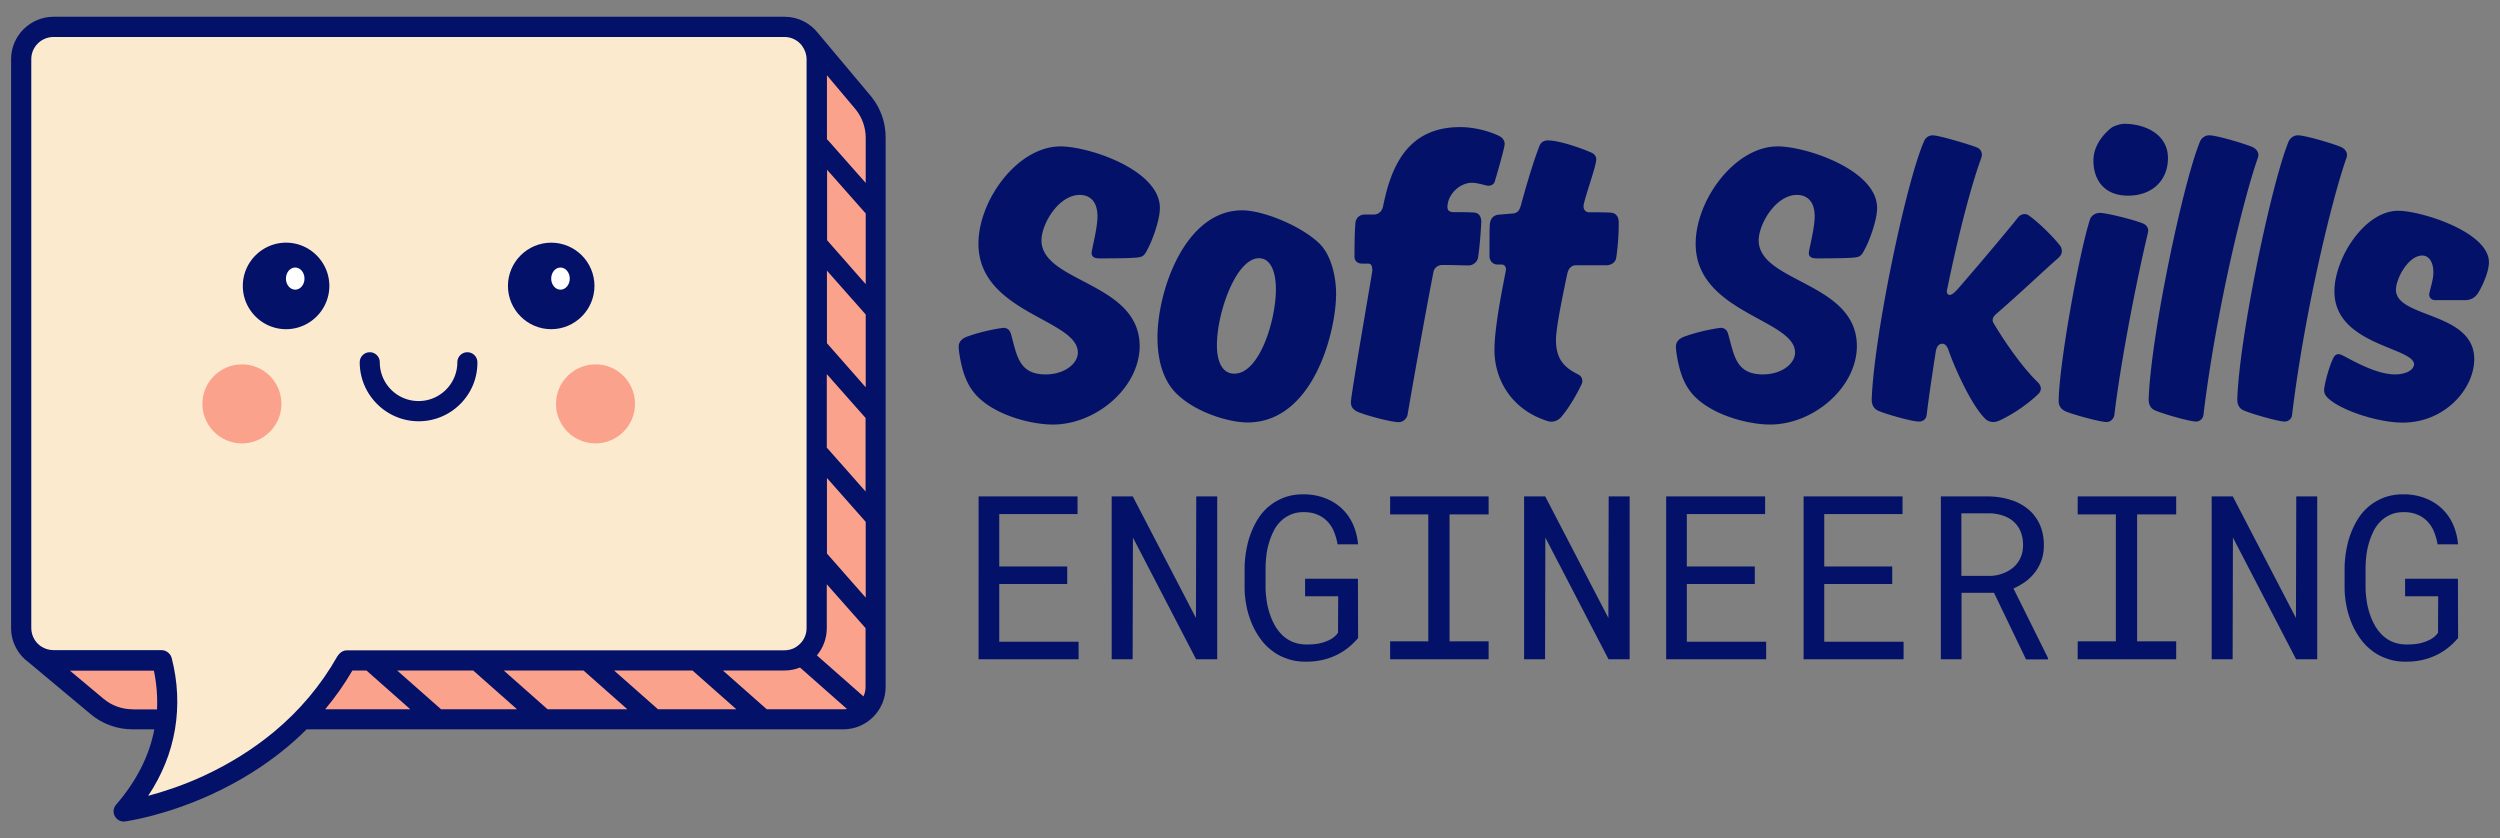 <svg id="Layer_1" xmlns="http://www.w3.org/2000/svg" viewBox="0 0 1670 560"><rect x="0" y="0" width="1670" height="560" fill="#808080" stroke="none"/><style>.st0{fill:#fba28c}.st2{fill:#031268}.st3{fill:#fff}</style><path class="st0" d="M582.9 93.2v360.3c0 13.2-10.7 23.9-23.9 23.9H92.7c-9.1 0-18-3.2-25-9.1l-46.2-38.7c-1.1-1-1.3-2.7-.3-3.8 1-1.1 2.7-1.3 3.8-.3l.4.4L533.9 29.1c-.9-1.1-.7-2.8.4-3.7 1.1-1 2.8-.8 3.8.3l36.1 42.9c5.6 7 8.7 15.7 8.7 24.6z"/><path d="M544.2 41.7v373.1c0 13.2-10.7 23.9-23.9 23.9H234.7c-11.2 19.5-25.8 36.9-43.5 51.6-14.3 11.9-30.6 22-48.5 30.2-30.4 13.9-54.5 17.2-55.5 17.3h-.4c-1 0-1.9-.5-2.4-1.4-.5-1-.4-2.2.3-3 14.4-16.5 23.3-34.6 26.5-53.8 2.3-13.4 1.7-27.2-1.6-40.8H40.9c-13.2-.1-23.9-10.8-23.9-24V41.7c0-13.2 10.7-23.9 23.9-23.9h479.4c13.2 0 23.9 10.7 23.9 23.9z" fill="#fceacf"/><path class="st2" d="M582 64.5c-.1 0-.1 0 0 0l-35.5-42.3c-5.2-6.7-13.3-11-22.4-11H35.8c-15.6 0-28.4 12.7-28.4 28.3v380c0 9.5 4.7 17.9 11.8 23L60.5 477c7.8 6.6 17.8 10.2 28 10.2h14.6C99.7 505.1 91 522 77.5 537.6c-1.8 2.1-2.2 5.1-.8 7.6 1.2 2.2 3.5 3.6 5.9 3.6.3 0 .6 0 .9-.1 1.1-.1 26.2-3.6 57.7-18 18.5-8.5 35.4-19 50.2-31.3 4.7-3.9 9.2-8 13.4-12.2h358.5c15.6 0 28.3-12.7 28.3-28.3V92c.1-10-3.3-19.7-9.6-27.5zm-29.6-14.2l19.2 22.8c4.3 5.3 6.7 12.1 6.7 18.9v30.2l-25.1-28.4c-.2-.3-.5-.5-.8-.7V50.3zm0 63l25.9 29.3v47.2l-25.6-29.1c-.1-.1-.1-.2-.2-.2v-47.2zM88.5 473.8c-7.1 0-13.9-2.5-19.3-7L46.7 448h56.1c1.8 8.6 2.5 17.3 2.1 25.9H88.5zm94.5 15.1c-13.9 11.5-29.7 21.4-47 29.4-14.3 6.6-27.3 10.7-37 13.3 9.3-14 15.3-28.9 17.9-44.5 2.6-15.6 1.9-31.6-2.2-47.5-.4-1.4-1.1-2.6-2.2-3.5l-.2-.2c-1.2-1-2.7-1.6-4.3-1.6H35.8c-3.1 0-5.9-.9-8.3-2.5-.2-.1-.3-.2-.5-.3-3.7-2.7-6.1-7.1-6.1-12v-380c0-8.2 6.7-14.8 14.9-14.8H524c4.2 0 8.1 1.8 10.8 4.7.4.4.8.9 1.1 1.4 1.8 2.5 2.9 5.5 2.9 8.8v380c0 4.9-2.4 9.3-6.2 12-.5.4-1 .7-1.5 1-2.1 1.2-4.6 1.8-7.1 1.8H231.8c-2 0-3.8.9-5.1 2.3l-.6.7c-.3.3-.5.7-.8 1.1-10.8 19.1-25.1 36.1-42.3 50.4zm34.2-15.1c6.8-8.1 12.9-16.8 18.2-25.9h9.4l29.3 25.9h-56.9zm77.4 0l-.4-.4-28.9-25.5h50.8l29.3 25.9h-50.8zm71.2 0l-29.3-25.9h53.3l29.3 25.9h-53.3zm73.7 0l-.4-.4-28.9-25.5h52.4l29.3 25.9h-52.4zm123.9 0h-51.3c-.2-.3-.5-.6-.9-.9l-28.3-25h41c3.7 0 7.3-.7 10.5-2l31.4 27.7c-.7.1-1.5.2-2.4.2zm14.8-14.9c0 2.2-.5 4.4-1.4 6.3l-31.1-27.4c4.1-4.9 6.6-11.3 6.6-18.2v-29.3l25.9 29.3v39.3zm0-59.8L552.6 370c-.1-.1-.1-.2-.2-.2v-50.5l25.9 29.3v50.5zm0-70.8l-25.1-28.4c-.2-.3-.5-.5-.8-.7v-49.3l25.9 29.3v49.1zm0-69.7l-25.6-29.1c-.1-.1-.1-.2-.2-.2v-48.5l25.9 29.3v48.5z"/><path class="st2" d="M535.9 30.7l-1.1-1.3v-.1c.4.5.8 1 1.1 1.4z"/><path class="st0" d="M188 269.8c0 14.6-11.9 26.4-26.4 26.4-14.6 0-26.4-11.9-26.4-26.4 0-14.6 11.9-26.4 26.4-26.4 14.5-.1 26.4 11.8 26.4 26.4zm236.2 0c0 14.6-11.9 26.4-26.4 26.4-14.6 0-26.4-11.9-26.4-26.4 0-14.6 11.9-26.4 26.4-26.4 14.5-.1 26.4 11.8 26.4 26.4z"/><path class="st2" d="M279.7 281.4c-21.7 0-39.4-17.7-39.4-39.4a6.7 6.7 0 0113.4 0c0 14.3 11.6 25.9 25.9 25.9 14.3 0 25.9-11.6 25.9-25.9a6.7 6.7 0 0113.4 0c.2 21.7-17.5 39.4-39.2 39.4zM220 191c0 15.9-13 28.9-28.9 28.9-15.9 0-28.9-13-28.9-28.9 0-15.9 13-28.9 28.9-28.9 15.9 0 28.9 13 28.9 28.9z"/><ellipse class="st3" cx="197.2" cy="186.1" rx="6.2" ry="7.4"/><path class="st2" d="M397.1 191c0 15.9-13 28.9-28.9 28.9-15.9 0-28.9-13-28.9-28.9 0-15.9 13-28.9 28.9-28.9 16 0 28.9 13 28.9 28.9z"/><ellipse class="st3" cx="374.4" cy="186.1" rx="6.2" ry="7.4"/><g><path class="st2" d="M703.3 283.6c-13.2 0-34.7-5.2-47.7-16.3-8.8-7.4-12.7-17.1-14.9-32 0 0-.3-2.5-.3-3.6 0-3.3 1.9-5.2 5-6.6 11-4.1 22.3-5.8 24.8-6.1 3.6 0 4.7 2.5 5.2 4.4 3.9 13.8 5 26.7 23.1 26.7 12.9 0 21.5-7.4 21.5-14.6 0-22.3-66.4-26.4-66.4-72.7 0-29.2 26.2-65 54.8-65 19 0 66.4 15.7 66.4 41.1 0 8.5-5.5 22.9-8.5 28.1-1.9 3.9-3.3 4.7-6.6 5-4.1.6-20.9.6-25.3.6-3.9 0-5.2-1.4-5.2-3.6s3.9-16.3 3.9-24.5c0-10.7-5.8-14.3-11.8-14.3-14.3 0-25.6 19.6-25.6 30.3 0 28.4 65.6 27.8 65.6 70.8-.2 27.7-29.1 52.3-58 52.3zm189.2-87.1c0 24.5-14.9 85.7-59.2 85.7-12.4 0-35.8-6.9-48.5-20.4-7.7-8.3-11.6-20.9-11.6-36.4 0-31.4 18.5-84.9 56.5-84.9 14.3 0 40.2 10.7 52.1 22.6 7.2 7.4 10.5 20.7 10.7 32v1.4zm-40.2-3.3c0-12.4-3.9-20.7-11.3-20.7-15.2 0-28.1 36.1-28.1 58.1 0 11 3.6 19 11.6 19 16.8.1 27.8-35.5 27.8-56.4zm130.9-71.1c-8 0-16.3 7.7-16.3 16.3 0 2.2 1.4 3.3 4.1 3.3 5 0 10.5 0 13.8.3 3.6.3 4.7 3.3 4.7 6.3-.3 6.3-1.1 17.4-2.2 24-.6 2.8-3.3 5-6.3 5-3.9 0-11-.3-17.6-.3-2.8 0-5.2 1.9-5.8 4.4-5.8 30-12.7 68.6-17.4 95.9-.6 2.5-3 4.7-5.8 4.7-5.5 0-23.7-5-28.1-7.2-1.9-1.1-3.9-2.5-3.9-6.1 0-5 14.3-86.5 14.3-87.9 0-3-.6-4.7-2.8-4.7H910c-3.3 0-5.2-1.9-5.2-4.7 0-2.8 0-16 .6-22 0-3 2.2-6.1 6.3-6.1h6.1c3.3 0 5.5-2.5 6.1-5.5 5.5-27.8 17.1-52.9 51.5-52.9 8.3 0 18.5 2.2 26.4 6.1 2.2 1.4 3.3 3 3.3 5.2 0 2.8-6.1 23.4-6.6 25.1-.6 1.9-2.5 2.8-4.4 2.8-1.6-.1-6.8-2-10.9-2zm89.8 55.1h-20.1c-3.3 0-5 2.2-5.8 5-4.4 20.7-7.7 37.7-7.7 44.9 0 11.6 4.4 17.9 14.6 22.9 1.7.8 3 2.2 3 4.7 0 .8-.3 1.7-.6 2.2-3 6.3-8.3 15.7-13.8 22-1.7 1.7-3.9 2.8-6.3 2.8-1.4 0-3-.6-3-.6-22.6-7.2-35-26.4-35-47.4 0-17.9 7.7-52.3 7.7-53.7 0-1.9-1.1-3.3-3-3.3h-2.8c-2.8 0-5-2.2-5.2-5.2v-11.3c0-4.1 0-8 .3-11 .3-2.8 2.2-5.5 5.8-5.8l9.6-.8c3.3-.3 4.4-2.5 5.2-5.2 4.7-17.4 9.6-32.8 12.4-39.7.8-2.5 3-3.9 5.5-3.9 7.7 0 22 5 28.9 8 2.2.8 3.6 2.5 3.6 4.7 0 4.7-8.5 27.5-8.5 31.4 0 1.9 1.1 3.6 3.3 3.9 5.5 0 11.6 0 15.2.3 3.6.3 5 3.3 5 6.3v2.2c0 6.9-.8 16.3-1.7 21.8-.5 2.9-3.3 4.8-6.6 4.8zm109.4 106.4c-13.2 0-34.7-5.2-47.7-16.3-8.8-7.4-12.7-17.1-14.9-32 0 0-.3-2.5-.3-3.6 0-3.3 1.9-5.2 5-6.6 11-4.1 22.3-5.8 24.8-6.1 3.6 0 4.7 2.5 5.2 4.4 3.9 13.8 5 26.7 23.1 26.7 12.9 0 21.5-7.4 21.5-14.6 0-22.3-66.4-26.4-66.4-72.7 0-29.2 26.2-65 54.8-65 19 0 66.4 15.7 66.4 41.1 0 8.5-5.5 22.9-8.5 28.1-1.9 3.9-3.3 4.7-6.6 5-4.1.6-20.9.6-25.3.6-3.9 0-5.2-1.4-5.2-3.6s3.9-16.3 3.9-24.5c0-10.7-5.8-14.3-11.8-14.3-14.3 0-25.6 19.6-25.6 30.3 0 28.4 65.6 27.8 65.6 70.8-.2 27.7-29.1 52.3-58 52.3zm148.7-69.7c0 1.1.6 1.9 1.1 2.8 8.5 14.1 19.8 29.8 29.2 38.8 1.1 1.1 1.9 2.8 1.9 4.1 0 1.1-.6 2.5-1.4 3.3-8.5 8.3-19.8 15.2-26.7 18.2 0 0-1.9.8-3.6.8-2.2 0-4.1-.8-5.5-2.2-8.5-8.3-19-30.6-24.2-44.9-.8-2.8-2.2-5.2-4.4-5.2-2.5 0-3.9 2.2-4.4 5.2-2.2 14.1-4.4 28.7-6.1 42.4-.3 2.8-2.5 4.4-5 4.4-5.2 0-22.9-5.2-27.3-7.2-3.6-1.7-4.4-4.7-4.4-7.4 1.4-42.4 23.1-146 35-172.7.8-2.2 3-3.9 5.8-3.9 4.1 0 25.1 6.3 29.2 8 2.5.8 3.6 3 3.6 5.2 0 .8-.8 3-.8 3-5.8 16-14.1 46.3-22.3 86.2 0 0-.3 1.1-.3 1.7 0 1.7.8 2.5 1.9 2.5 1.7 0 3.9-2.2 5.8-4.4 14.3-16.5 32.2-37.7 39.9-47.4 1.1-1.4 2.8-2.2 4.4-2.2 1.7 0 3 1.1 3 1.1 5.5 3.9 15.4 13.2 20.7 20.1.8 1.1 1.1 2.5 1.1 3.6 0 1.7-.8 3-2.2 4.4-7.7 6.6-25.3 23.4-41.6 37.5-1.3 1.1-2.4 2.5-2.4 4.2zm76.1 68c-4.4 0-22.6-5-27.6-7.2-3-1.4-4.4-3.9-4.4-6.6 0-23.1 13.5-98.6 20.9-121.5.8-2.5 3.6-4.4 6.6-4.4 3.9 0 20.4 3.9 28.4 6.9 2.2.8 3.9 2.5 3.9 5 0 .6-.3 1.9-.3 1.9-8.5 35.8-18.5 88.7-22.3 121.2-.5 2.8-2.7 4.7-5.2 4.7zm41-176.3c0 14.6-10.2 25.1-26.7 25.1-16 0-23.1-10.7-23.1-23.4 0-9.6 6.1-17.1 11.8-21.8 1.9-1.4 6.1-2.8 8.8-2.8 13.3 0 29.2 6.6 29.2 22.9zm18.8 176c-4.4 0-22.3-5.2-27.3-7.4-2.8-1.1-4.4-3.6-4.4-7.4 1.4-42.4 23.1-145.5 34.4-172.5 1.1-2.2 3.3-3.9 6.1-3.9 5.2 0 25.3 6.1 29.2 8 2.2 1.1 3.6 3 3.6 5.2 0 .8-.3 1.7-.3 1.7-9.4 26.4-28.1 102.8-36.4 171.9-.3 2.5-2.5 4.4-4.9 4.4zm59.2 0c-4.4 0-22.3-5.2-27.3-7.4-2.8-1.1-4.4-3.6-4.4-7.4 1.4-42.4 23.1-145.5 34.4-172.5 1.1-2.2 3.3-3.9 6.1-3.9 5.2 0 25.3 6.1 29.2 8 2.2 1.1 3.6 3 3.6 5.2 0 .8-.3 1.7-.3 1.7-9.4 26.4-28.1 102.8-36.4 171.9-.2 2.5-2.4 4.4-4.9 4.4zm75.8-140.8c15.2 0 60.6 14.1 60.6 34.4 0 7.2-5.5 18.2-7.7 21.2s-5 3.9-7.4 4.1h-20.7c-2.8 0-4.1-1.9-4.1-3.6 0-2.2 2.8-9.4 2.8-14.9 0-7.4-3.3-11.3-7.4-11.3-9.4 0-17.6 15.4-17.6 22.9 0 19 52.3 14.6 52.3 46.3 0 19.8-19.6 42.4-47.7 42.4-16.5 0-40.8-8-49.6-16-2.5-2.2-3-4.1-3-5.5 0-3.6 3.3-15.7 5.8-20.9 1.1-2.5 2.2-3.3 3.9-3.3 1.7 0 2.8 1.1 3.3 1.1 9.6 5.2 23.1 12.4 34.4 12.4 6.3 0 12.1-2.2 12.7-6.6 0-11.6-53.2-12.9-53.2-48.8-.1-21.9 20-53.9 42.6-53.9zM712.9 390.1h-45.4v38.6h53v11.7h-66.8V331.6h66.1v11.8h-52.3v35h45.4v11.7zm100.2 50.3H799l-42.2-81.3-.2 81.3h-14V331.6h14.1l42.2 81.2.2-81.2h14v108.8zm94.1-14.2c-4.6 5.4-9.8 9.4-15.8 12-5.9 2.6-12.4 3.9-19.5 3.8-4.5 0-8.6-.7-12.4-2.1-3.8-1.3-7.1-3.1-10.1-5.5-3-2.3-5.6-5-7.8-8.2-2.2-3.1-4.1-6.5-5.6-10.2-1.5-3.7-2.7-7.5-3.4-11.5-.8-4-1.2-8.1-1.2-12.1v-12.6c0-4 .4-8.1 1.1-12.1.7-4 1.7-7.9 3.1-11.5 1.4-3.7 3.1-7.1 5.2-10.3 2.1-3.2 4.6-5.9 7.5-8.2 2.9-2.3 6.2-4.1 9.9-5.5 3.7-1.3 7.8-2 12.4-2 5.1 0 9.8.8 14.1 2.4 4.3 1.6 8 3.8 11.2 6.7 3.2 2.9 5.8 6.4 7.7 10.5 1.9 4.1 3.1 8.7 3.6 13.8h-13.7c-.5-3.1-1.4-6-2.5-8.7-1.1-2.7-2.7-4.9-4.5-6.8-1.9-1.9-4.1-3.4-6.7-4.4-2.6-1.1-5.6-1.6-9-1.6-3.3 0-6.2.6-8.7 1.7-2.5 1.1-4.8 2.6-6.7 4.5-1.9 1.9-3.5 4.1-4.7 6.6-1.2 2.5-2.3 5.2-3.1 8-.8 2.8-1.4 5.6-1.7 8.5-.3 2.9-.5 5.7-.5 8.4v12.8c0 2.7.3 5.6.7 8.5.4 2.9 1.1 5.8 2 8.6.9 2.8 2 5.4 3.4 7.9s3.1 4.7 5 6.6c2 1.9 4.2 3.4 6.8 4.5 2.6 1.1 5.5 1.7 8.8 1.8 1.9 0 3.9 0 5.9-.2a29 29 0 006-1.2c1.9-.6 3.8-1.4 5.5-2.4 1.7-1 3.1-2.4 4.3-4l.1-24.4h-22.1v-11.7h35.3l.1 39.6zm21.4-94.6h65.8v12h-26.1v84.8h26.1v12h-65.8v-12h25.5v-84.8h-25.5v-12zm160 108.8h-14.1l-42.2-81.3-.2 81.3h-14V331.6h14.1l42.2 81.2.2-81.2h14v108.8zm83.6-50.3h-45.4v38.6h53v11.7H1113V331.6h66.1v11.8h-52.3v35h45.4v11.7zm91.8 0h-45.4v38.6h53v11.7h-66.8V331.6h66.1v11.8h-52.3v35h45.4v11.7zm68 5.9h-21.7v44.4h-13.8V331.6h31.9c5.1.1 9.9.8 14.3 2.2 4.5 1.3 8.4 3.4 11.8 6.1 3.4 2.7 6 6.1 7.9 10.1 1.9 4.1 2.9 8.8 2.9 14.3 0 3.5-.5 6.8-1.5 9.7-1 2.9-2.4 5.6-4.2 8-1.8 2.4-3.9 4.5-6.4 6.4-2.5 1.8-5.2 3.4-8.2 4.7l23.1 46.5-.1.9h-14.6L1332 396zm-21.7-11.3h18.5c3.1 0 6-.5 8.7-1.5 2.7-.9 5.1-2.3 7.2-4 2.1-1.7 3.7-3.9 4.9-6.4 1.2-2.5 1.8-5.4 1.8-8.7 0-3.5-.6-6.5-1.7-9.2-1.1-2.6-2.7-4.8-4.8-6.6-2-1.8-4.5-3.1-7.3-4-2.8-.9-5.9-1.4-9.2-1.4h-18.2v41.8zm77.6-53.1h65.8v12h-26.1v84.8h26.1v12h-65.8v-12h25.5v-84.8h-25.5v-12zm160 108.8h-14.1l-42.2-81.3-.2 81.3h-14V331.6h14.1l42.2 81.2.2-81.2h14v108.8zm94.1-14.2c-4.6 5.4-9.8 9.4-15.8 12-5.9 2.6-12.4 3.9-19.5 3.8-4.5 0-8.6-.7-12.4-2.1-3.8-1.3-7.1-3.1-10.1-5.5-3-2.3-5.6-5-7.8-8.2-2.2-3.1-4.1-6.5-5.6-10.2-1.5-3.7-2.7-7.5-3.4-11.5-.8-4-1.2-8.1-1.2-12.1v-12.6c0-4 .4-8.1 1.1-12.1.7-4 1.7-7.9 3.1-11.5 1.4-3.7 3.1-7.1 5.2-10.3 2.1-3.2 4.6-5.9 7.5-8.2 2.9-2.3 6.2-4.1 9.9-5.5 3.7-1.3 7.8-2 12.4-2 5.1 0 9.8.8 14.1 2.4 4.3 1.6 8 3.8 11.2 6.7 3.2 2.9 5.8 6.4 7.7 10.5 1.9 4.1 3.1 8.7 3.6 13.8h-13.7c-.5-3.1-1.4-6-2.5-8.7-1.1-2.7-2.7-4.9-4.5-6.8-1.9-1.9-4.1-3.4-6.7-4.4-2.6-1.1-5.6-1.6-9-1.6-3.3 0-6.2.6-8.7 1.7-2.5 1.1-4.8 2.6-6.7 4.5-1.9 1.9-3.5 4.1-4.7 6.6-1.2 2.5-2.3 5.2-3.1 8-.8 2.8-1.4 5.6-1.7 8.5-.3 2.9-.5 5.7-.5 8.4v12.8c0 2.7.3 5.6.7 8.5.4 2.9 1.1 5.8 2 8.6.9 2.8 2 5.4 3.4 7.9s3.1 4.7 5 6.6c2 1.9 4.2 3.4 6.8 4.5 2.6 1.1 5.5 1.7 8.8 1.8 1.9 0 3.9 0 5.9-.2a29 29 0 006-1.2c1.9-.6 3.8-1.4 5.5-2.4 1.7-1 3.1-2.4 4.3-4l.1-24.4h-22.1v-11.7h35.3l.1 39.6z"/></g></svg>